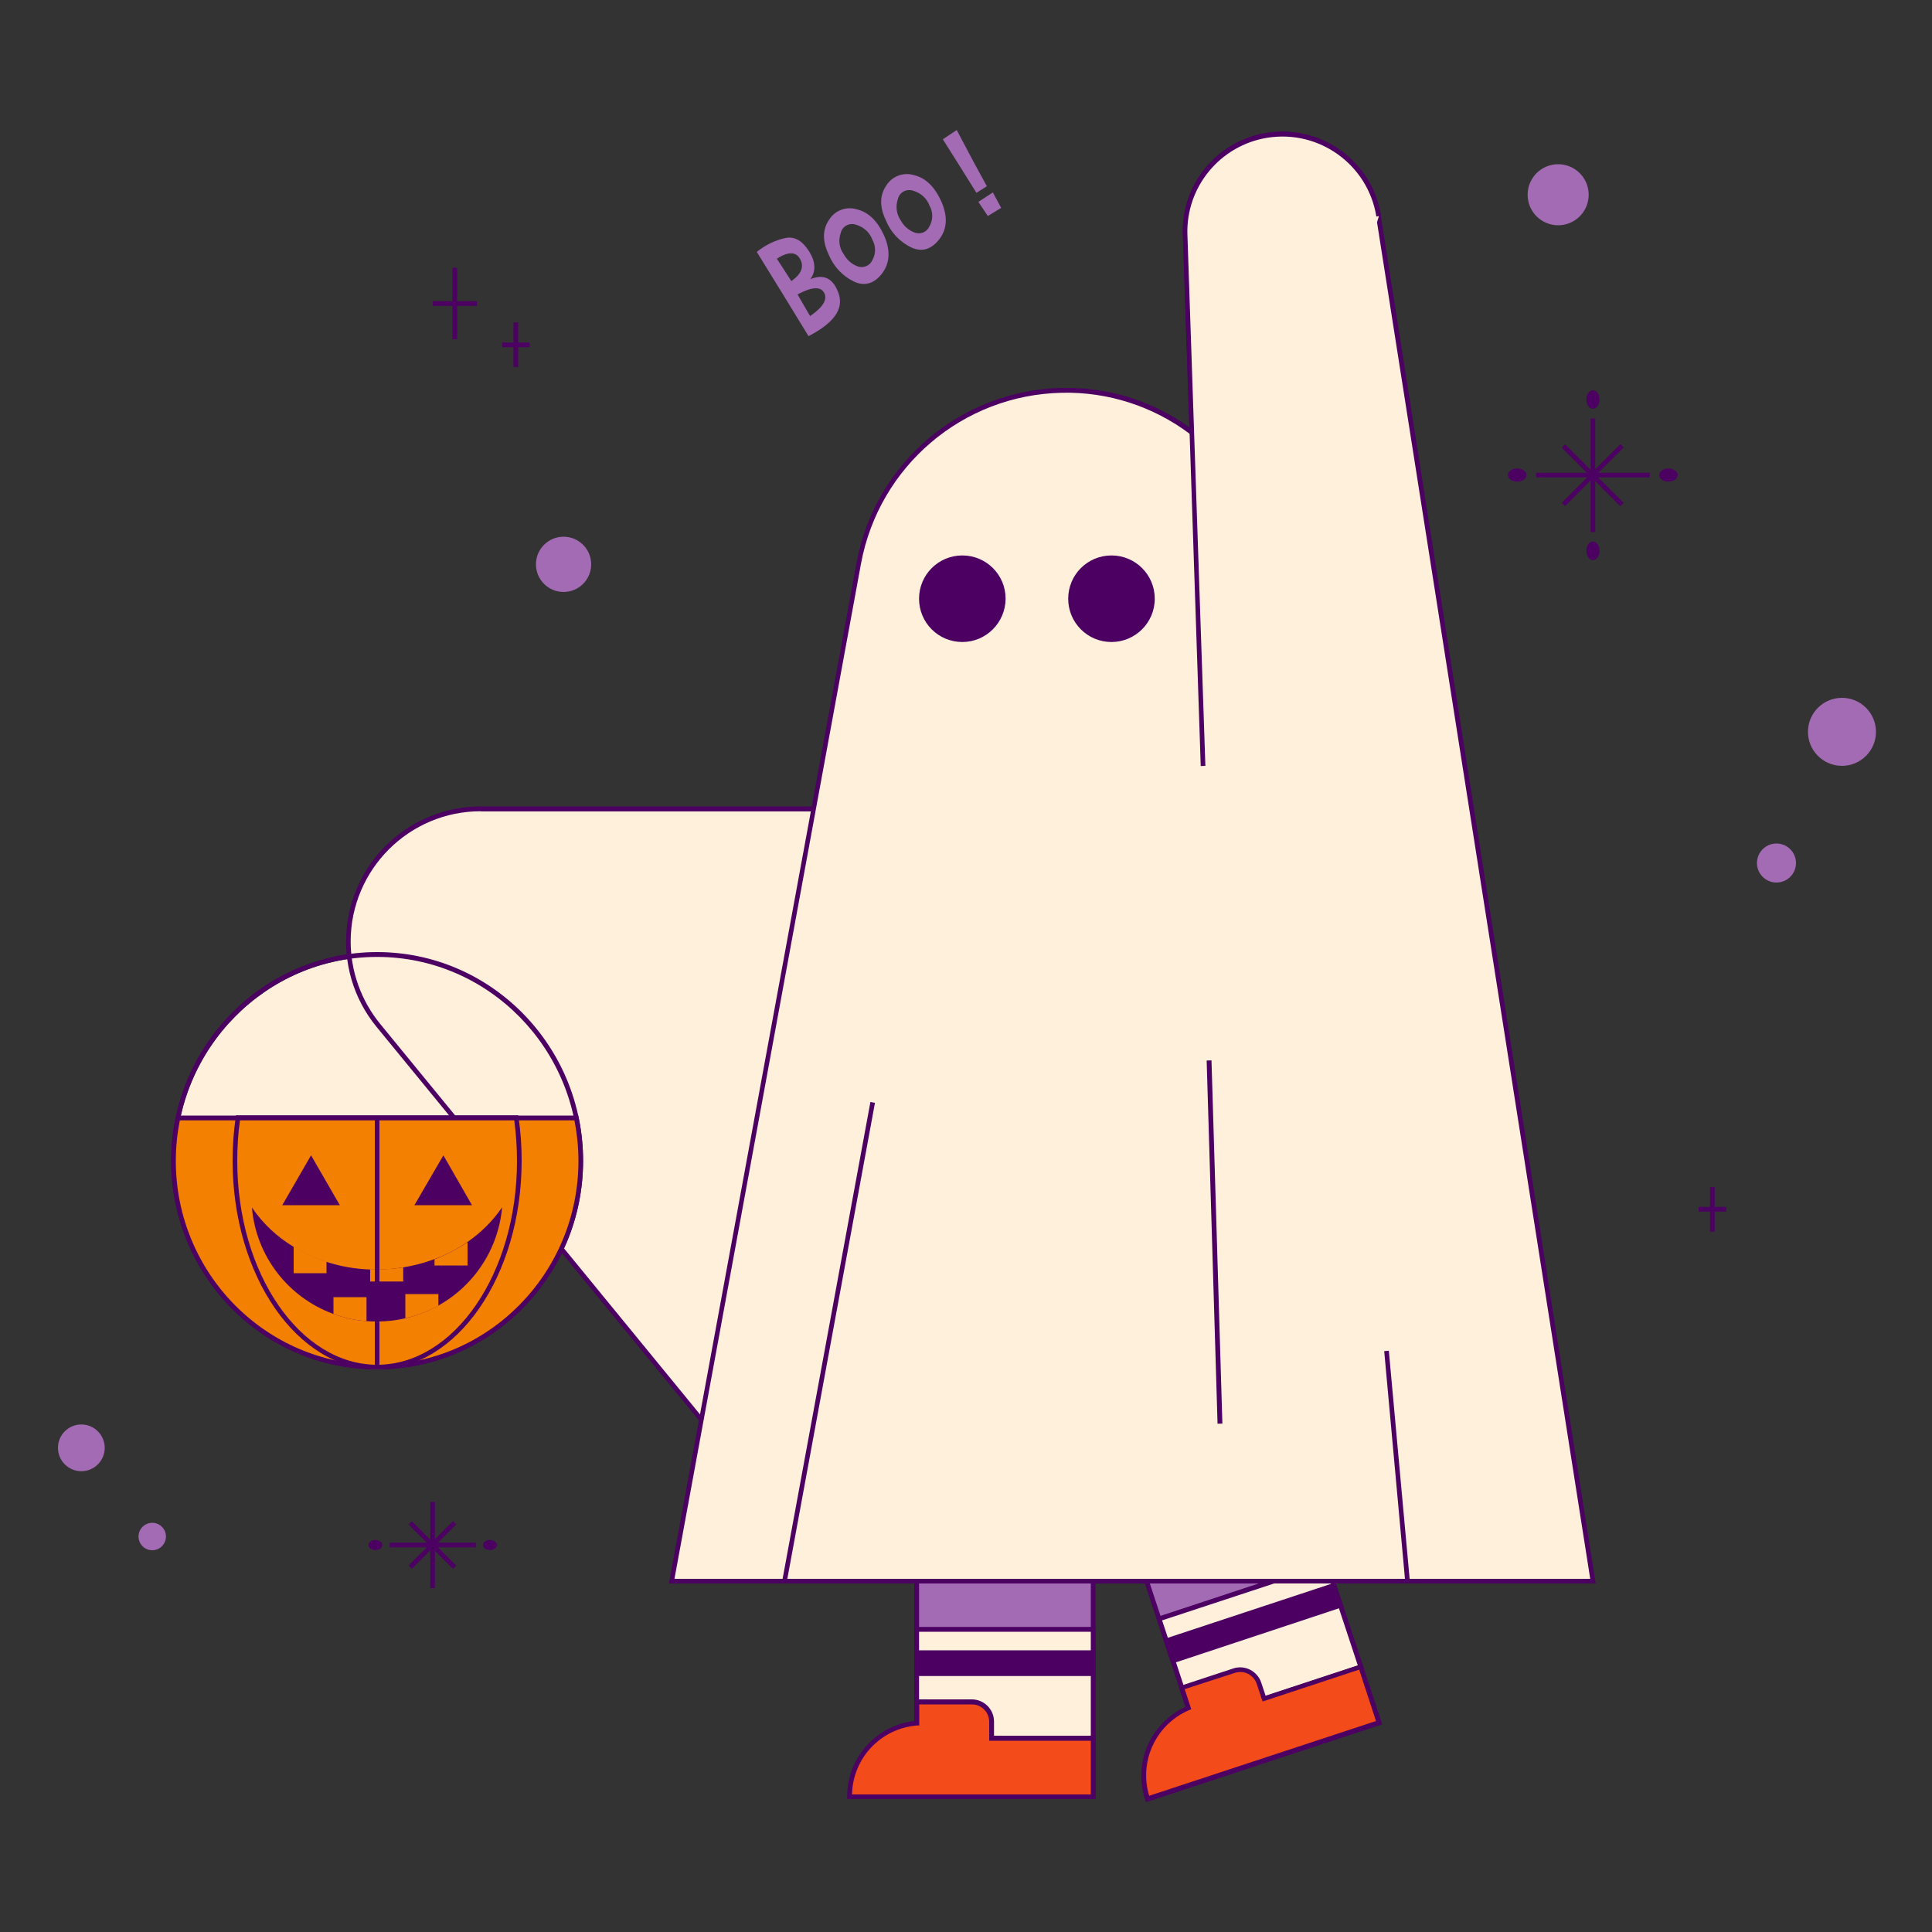 <?xml version="1.0" encoding="utf-8"?>
<!-- Generator: Adobe Illustrator 27.0.0, SVG Export Plug-In . SVG Version: 6.00 Build 0)  -->
<svg version="1.1" id="layer" xmlns="http://www.w3.org/2000/svg" xmlns:xlink="http://www.w3.org/1999/xlink" x="0px" y="0px"
	 viewBox="0 0 1000 1000" style="enable-background:new 0 0 1000 1000;" xml:space="preserve">
<rect x="0" y="0" width="1000" height="1000" fill="#333333" stroke="none"/>
<style type="text/css">
	.st0{fill:#FFF0DC;}
	.st1{fill:#A26BB4;}
	.st2{fill:#4B0062;}
	.st3{fill:none;}
	.st4{fill:#F48001;}
	.st5{fill:#F44B1B;}
</style>
<path class="st0" d="M195.2,495.3C137.8,495.3,91,542.7,91,600.9c0,58.2,46.7,105.5,104.2,105.5S299.4,659,299.4,600.9
	C299.4,542.7,252.7,495.3,195.2,495.3z"/>
<rect x="597.6" y="737" transform="matrix(0.95 -0.313 0.313 0.95 -225.585 242.87)" class="st1" width="91.3" height="173.4"/>
<path class="st2" d="M626.3,921.8l-0.4-1.2l-54.7-165.8l89-29.4l0.4,1.2l54.7,165.8L626.3,921.8z M574.3,756.4l53.5,162.2l84.4-27.8
	l-53.5-162.3L574.3,756.4z"/>
<rect x="474.5" y="756.6" class="st1" width="91.3" height="173.4"/>
<path class="st2" d="M567,931.2h-93.8V755.4H567V931.2z M475.7,928.8h88.9V757.9h-88.9V928.8z"/>
<rect x="474.5" y="843.3" class="st0" width="91.3" height="56.3"/>
<path class="st2" d="M567,900.9h-93.8v-58.8H567V900.9z M475.7,898.5h88.9v-53.9h-88.9V898.5z"/>
<rect x="606.4" y="822.2" transform="matrix(0.95 -0.313 0.313 0.95 -233.513 246.973)" class="st0" width="91.3" height="56.3"/>
<path class="st2" d="M616.8,892.9l-18.3-55.8l89-29.4l18.4,55.8L616.8,892.9z M601.5,838.7l16.9,51.1l84.4-27.8l-16.9-51.1
	L601.5,838.7z"/>
<rect x="474.5" y="855.4" class="st2" width="91.3" height="10.9"/>
<path class="st2" d="M567,867.5h-93.8v-13.3H567V867.5z M475.7,865.1h88.9v-8.4h-88.9V865.1z"/>
<rect x="603.1" y="834.9" transform="matrix(0.95 -0.313 0.313 0.95 -230.526 245.432)" class="st2" width="91.3" height="10.9"/>
<path class="st2" d="M606.3,861.2l-4.2-12.7l89-29.4l4.2,12.6L606.3,861.2z M605.3,850.1l2.6,8l84.4-27.8l-2.6-8L605.3,850.1z"/>
<path class="st0" d="M249,418.7h268.6L378.3,753.3L195.9,530.8C159.3,486,191.1,418.7,249,418.7z"/>
<path class="st2" d="M378.6,755.7L194.9,531.5c-24.4-29.8-20-73.8,9.8-98.3c12.5-10.2,28.1-15.8,44.2-15.8h270.6l-0.7,1.7
	L378.6,755.7z M249,419.9c-37.2-0.1-67.4,30.1-67.5,67.3c0,15.6,5.4,30.7,15.3,42.8l181,221l137.9-331H249z"/>
<path class="st0" d="M713.6,112c-3.6-23.2-22.9-40.8-46.3-42.4l0,0c-27.8-2-51.8,19-53.8,46.7c-0.1,1.7-0.2,3.5-0.1,5.2l3.4,102.2
	c-19.4-14.5-43.1-22.1-67.4-21.6l0,0c-51.8,1-95.6,38.3-105,89.2l-96.8,527.1h476.8L713.6,112z"/>
<path class="st2" d="M825.9,819.6H346.2l0.3-1.4L443.4,291c9.6-51.4,53.9-89,106.1-90.2c23.7-0.6,46.9,6.6,66.1,20.4l-3.4-99.7
	c-1-28.5,21.3-52.4,49.8-53.3c26-0.9,48.7,17.8,52.7,43.5L825.9,819.6z M349.1,817.2h474L712.3,112.2c-4.3-26.8-29.5-45.1-56.3-40.8
	c-24.4,3.9-42.2,25.4-41.4,50.1l3.4,104.7l-2-1.5c-19.1-14.4-42.6-22-66.5-21.4c-51.1,1.1-94.4,37.9-103.8,88.2L349.1,817.2z"/>
<line class="st3" x1="633.9" y1="732" x2="627.6" y2="544.2"/>
<rect x="627.1" y="548.6" transform="matrix(1 -2.998651e-02 2.998651e-02 1 -18.987 19.129)" class="st2" width="2.5" height="188"/>
<path class="st0" d="M622.7,396.4l-9.2-275c-0.9-27.8,20.9-51.1,48.7-52c1.7-0.1,3.5,0,5.2,0.1l0,0c23.5,1.6,42.7,19.3,46.3,42.5"/>
<path class="st2" d="M621.5,396.5l-9.2-275c-1-28.5,21.3-52.4,49.8-53.3c26-0.9,48.7,17.8,52.7,43.5l-2.4,0.4
	C708.1,85.3,682.9,67,656,71.3c-24.4,3.9-42.2,25.4-41.4,50.1l9.3,275L621.5,396.5z"/>
<line class="st3" x1="717.6" y1="699.1" x2="728.5" y2="818.4"/>
<rect x="721.8" y="698.9" transform="matrix(0.996 -9.080639e-02 9.080639e-02 0.996 -65.911 68.791)" class="st2" width="2.4" height="119.8"/>
<line class="st3" x1="406.8" y1="818.4" x2="452.3" y2="570.8"/>
<rect x="303.6" y="693.3" transform="matrix(0.181 -0.983 0.983 0.181 -331.501 990.768)" class="st2" width="251.7" height="2.4"/>
<circle class="st2" cx="498.1" cy="309.9" r="21.1"/>
<path class="st2" d="M498.1,332.3c-12.4,0-22.4-10-22.4-22.4s10-22.4,22.4-22.4c12.4,0,22.4,10,22.4,22.4
	C520.4,322.3,510.4,332.3,498.1,332.3z M498.1,290c-11,0-19.9,8.9-19.9,19.9c0,11,8.9,19.9,19.9,19.9c11,0,19.9-8.9,19.9-19.9
	C518,298.9,509,290,498.1,290z"/>
<circle class="st2" cx="575.3" cy="309.9" r="21.1"/>
<path class="st2" d="M575.3,332.3c-12.4,0-22.4-10-22.4-22.4s10-22.4,22.4-22.4c12.4,0,22.4,10,22.4,22.4
	C597.7,322.3,587.6,332.3,575.3,332.3z M575.3,290c-11,0-19.9,8.9-19.9,19.9c0,11,8.9,19.9,19.9,19.9c11,0,19.9-8.9,19.9-19.9
	C595.2,298.9,586.3,290,575.3,290z"/>
<circle class="st1" cx="953.4" cy="378.8" r="17.6"/>
<circle class="st1" cx="919.5" cy="446.7" r="10.1"/>
<circle class="st1" cx="806.5" cy="100.8" r="15.8"/>
<circle class="st1" cx="291.7" cy="292.1" r="14.3"/>
<rect x="823.3" y="216.6" class="st2" width="2.4" height="58.8"/>
<rect x="795.1" y="244.7" class="st2" width="58.8" height="2.4"/>
<rect x="823.3" y="224.5" transform="matrix(0.707 -0.707 0.707 0.707 67.576 655.034)" class="st2" width="2.4" height="42.9"/>
<rect x="803.1" y="244.7" transform="matrix(0.707 -0.707 0.707 0.707 67.576 655.034)" class="st2" width="42.9" height="2.4"/>
<ellipse class="st2" cx="824.5" cy="206.8" rx="3.4" ry="4.8"/>
<ellipse class="st2" cx="824.5" cy="285.1" rx="3.4" ry="4.8"/>
<ellipse class="st2" cx="863.6" cy="245.9" rx="4.8" ry="3.4"/>
<ellipse class="st2" cx="785.3" cy="245.9" rx="4.8" ry="3.4"/>
<rect x="222.7" y="777.4" class="st2" width="2.4" height="44.6"/>
<rect x="201.7" y="798.5" class="st2" width="44.6" height="2.4"/>
<rect x="222.7" y="783.5" transform="matrix(0.707 -0.707 0.707 0.707 -499.893 392.594)" class="st2" width="2.4" height="32.5"/>
<rect x="207.7" y="798.5" transform="matrix(0.707 -0.707 0.707 0.707 -499.881 392.589)" class="st2" width="32.5" height="2.4"/>
<ellipse class="st2" cx="253.6" cy="799.7" rx="3.6" ry="2.6"/>
<ellipse class="st2" cx="194.3" cy="799.7" rx="3.6" ry="2.6"/>
<rect x="234.2" y="138.6" class="st2" width="2.4" height="37"/>
<rect x="224" y="155.9" class="st2" width="22.9" height="2.4"/>
<rect x="265.8" y="166.9" class="st2" width="2.4" height="23.1"/>
<rect x="259.9" y="177.3" class="st2" width="14.3" height="2.4"/>
<rect x="885.1" y="614.4" class="st2" width="2.4" height="23.1"/>
<rect x="879.2" y="624.7" class="st2" width="14.3" height="2.4"/>
<circle class="st1" cx="42.1" cy="749.4" r="12.1"/>
<circle class="st1" cx="78.8" cy="795.3" r="7.1"/>
<path class="st2" d="M195.2,708.8c-58.8,0-106.6-48.4-106.6-108s47.8-108,106.6-108s106.6,48.4,106.6,108S254,708.8,195.2,708.8z
	 M195.2,495.3C137.8,495.3,91,542.7,91,600.9c0,58.2,46.7,105.5,104.2,105.5S299.4,659,299.4,600.9
	C299.4,542.7,252.7,495.3,195.2,495.3z"/>
<path class="st4" d="M300.6,600.9c0,59-47.2,106.7-105.3,106.7S90,659.8,90,600.9c0-7.5,0.8-14.9,2.3-22.2h206.3
	C300,586,300.7,593.4,300.6,600.9z"/>
<path class="st2" d="M195.2,708.8c-58.8,0-106.6-48.4-106.6-108c0-7.5,0.8-15.1,2.3-22.4l0.2-1h208.2l0.2,1
	c1.5,7.4,2.3,14.9,2.3,22.4C301.8,660.4,254,708.8,195.2,708.8z M93.1,579.9c-1.4,6.9-2.1,13.9-2.1,21
	c0,58.2,46.7,105.5,104.2,105.5S299.4,659,299.4,600.9c0-7-0.7-14.1-2.1-21H93.1z"/>
<path class="st4" d="M268.8,600.9c0,59-32.9,106.7-73.5,106.7s-73.6-47.8-73.6-106.7c0-7.4,0.5-14.8,1.6-22.2h144
	C268.4,586,268.9,593.4,268.8,600.9z"/>
<path class="st2" d="M195.2,708.8c-41.3,0-74.8-48.4-74.8-108c0-7.5,0.5-15,1.6-22.4l0.1-1.1h146.2l0.1,1.1
	c1.1,7.4,1.6,14.9,1.6,22.4C270,660.4,236.5,708.8,195.2,708.8z M124.2,579.9c-1,6.9-1.4,14-1.4,21c0,58.2,32.5,105.5,72.4,105.5
	s72.4-47.3,72.4-105.5c0-7-0.5-14-1.4-21H124.2z"/>
<polygon class="st2" points="161,598 146.1,623.8 175.9,623.8 "/>
<polygon class="st2" points="229.5,598 214.5,623.8 244.3,623.8 "/>
<path class="st2" d="M259.9,624.9c-3,33.5-31.1,59.1-64.7,59.1c-1.8,0-3.6,0-5.5-0.2c-5.9-0.4-11.6-1.7-17.1-3.7
	c-23.6-8.6-40.1-30.1-42.2-55.1c5.6,8.3,13,15.2,21.5,20.3c5.3,3.3,11.1,5.9,17,7.8c7.3,2.4,14.9,3.7,22.6,4c1.2,0,2.4,0,3.6,0
	c4.5,0,9-0.4,13.5-1.1c5.6-0.9,11-2.3,16.3-4.3c6.1-2.2,11.8-5.2,17.1-8.9C249,638,255.1,631.9,259.9,624.9z"/>
<path class="st4" d="M169,653v6h-17v-13.8C157.4,648.5,163.1,651.1,169,653z"/>
<path class="st4" d="M208.7,656v7.3h-17.1V657c1.2,0,2.4,0,3.6,0C199.6,657,204.2,656.7,208.7,656z"/>
<path class="st4" d="M242,642.9v12.1h-17.1v-3.2C230.9,649.5,236.7,646.5,242,642.9z"/>
<path class="st4" d="M226.9,669.8v6c-5.4,3-11.1,5.2-17.1,6.5v-12.5H226.9z"/>
<path class="st4" d="M189.7,671.3v12.5c-5.9-0.4-11.6-1.7-17.1-3.7v-8.7H189.7z"/>
<path class="st5" d="M513.2,899.6v-8.5c0-5.7-4.6-10.2-10.2-10.2h-28.4V892c-19.7,1.8-34.8,18.3-34.8,38.1h126.1v-30.4H513.2z"/>
<path class="st2" d="M567,931.2H438.5V930c-0.1-20,14.9-36.9,34.8-39.2v-11.2h29.7c6.3,0,11.5,5.1,11.5,11.5v7.3H567L567,931.2z
	 M441,928.8h123.6v-27.8H512v-9.8c0-5-4-9-9-9h-27.2v10.9h-1.1C455.9,894.6,441.4,910,441,928.8z"/>
<path class="st5" d="M713.8,891.6l-9.5-28.9l-50,16.5l-2.7-8.1c-1.8-5.4-7.5-8.3-12.9-6.5l-26.9,8.9l3.5,10.5
	c-18.2,7.9-27.3,28.3-21.1,47.1l67.3-22.2l0,0L713.8,891.6z"/>
<path class="st2" d="M593.2,932.8l-0.4-1.2c-6.4-19,2.6-39.7,20.8-48.1l-3.5-10.6l28.2-9.3c6-2,12.5,1.3,14.5,7.3c0,0,0,0,0,0
	l2.3,6.9l50-16.5l10.3,31.2L593.2,932.8z M613.2,874.3l3.4,10.4l-1,0.4c-17.2,7.3-26.2,26.4-20.8,44.4l117.4-38.7l-8.7-26.6
	l-50,16.5l-3-9.1c-1.6-4.7-6.6-7.3-11.4-5.7L613.2,874.3z"/>
<path class="st1" d="M407,123.1c4.6-0.7,8.5,1.7,11.9,7.2c3.3,5.4,3.5,10.2,0.5,14.2c7.1-2.9,12-0.4,14.7,7.5
	c2.7,7.9-2.5,15.2-15.6,22c-8.6-14.2-17.6-28.7-26.8-43.6C396.1,126.8,401.4,124.2,407,123.1z M402.1,133.9l7.5,11.6
	c5.1-3.6,6.7-7.3,4.6-11.3C412.1,130.2,408,130.1,402.1,133.9L402.1,133.9z M412.8,152.4l6.5,11.2c6.7-4.6,9.1-8.6,7.3-12
	C424.9,148.2,420.2,148.4,412.8,152.4L412.8,152.4z"/>
<path class="st1" d="M456.6,141.5c-4.1,5.3-8.9,6.8-14.5,4.3c-6-2.9-10.7-7.9-13.2-14.1c-3.3-7-3.2-12.9,0.2-17.9
	c2.9-4.8,8.8-7.1,14.2-5.5c6.1,1.4,10.8,5.9,14.3,13.6C461,129.6,460.6,136.1,456.6,141.5z M451.5,134.7c1.9-3.3,1.9-7.4,0-10.7
	c-1.4-3.8-4.6-6.6-8.5-7.7c-3.1-1.1-6.5,0.5-7.6,3.5c-0.1,0.2-0.2,0.5-0.2,0.7c-1.4,3.8-0.8,8,1.6,11.2c1.7,3.1,4.5,5.4,7.8,6.4
	C447.5,138.7,450.3,137.3,451.5,134.7z"/>
<path class="st1" d="M486.2,123.8c-4.1,5.3-8.9,6.8-14.5,4.3c-6-2.9-10.7-7.9-13.2-14.1c-3.3-7-3.2-12.9,0.2-17.9
	c2.9-4.8,8.8-7.1,14.2-5.5c6.1,1.4,10.8,5.9,14.3,13.6C490.6,111.9,490.3,118.5,486.2,123.8z M481.1,117.1c1.9-3.3,1.9-7.4,0-10.7
	c-1.4-3.8-4.6-6.6-8.5-7.7c-3.1-1.1-6.5,0.5-7.6,3.5c-0.1,0.2-0.2,0.5-0.2,0.7c-1.4,3.8-0.8,8,1.5,11.3c1.7,3.1,4.5,5.4,7.8,6.4
	C477.1,121.3,479.9,119.8,481.1,117.1z"/>
<path class="st1" d="M505.4,99.8C499,89.5,493.2,80.3,488,72.1l7.2-4.8c6.4,12.2,11.6,21.9,15.6,29.1L505.4,99.8z M511.3,111.8
	c-1.9-2.9-3.6-5.3-4.9-7.3l7.5-4.9l4.3,8L511.3,111.8z"/>
<rect x="194" y="578.7" class="st2" width="2.4" height="128.9"/>
</svg>

